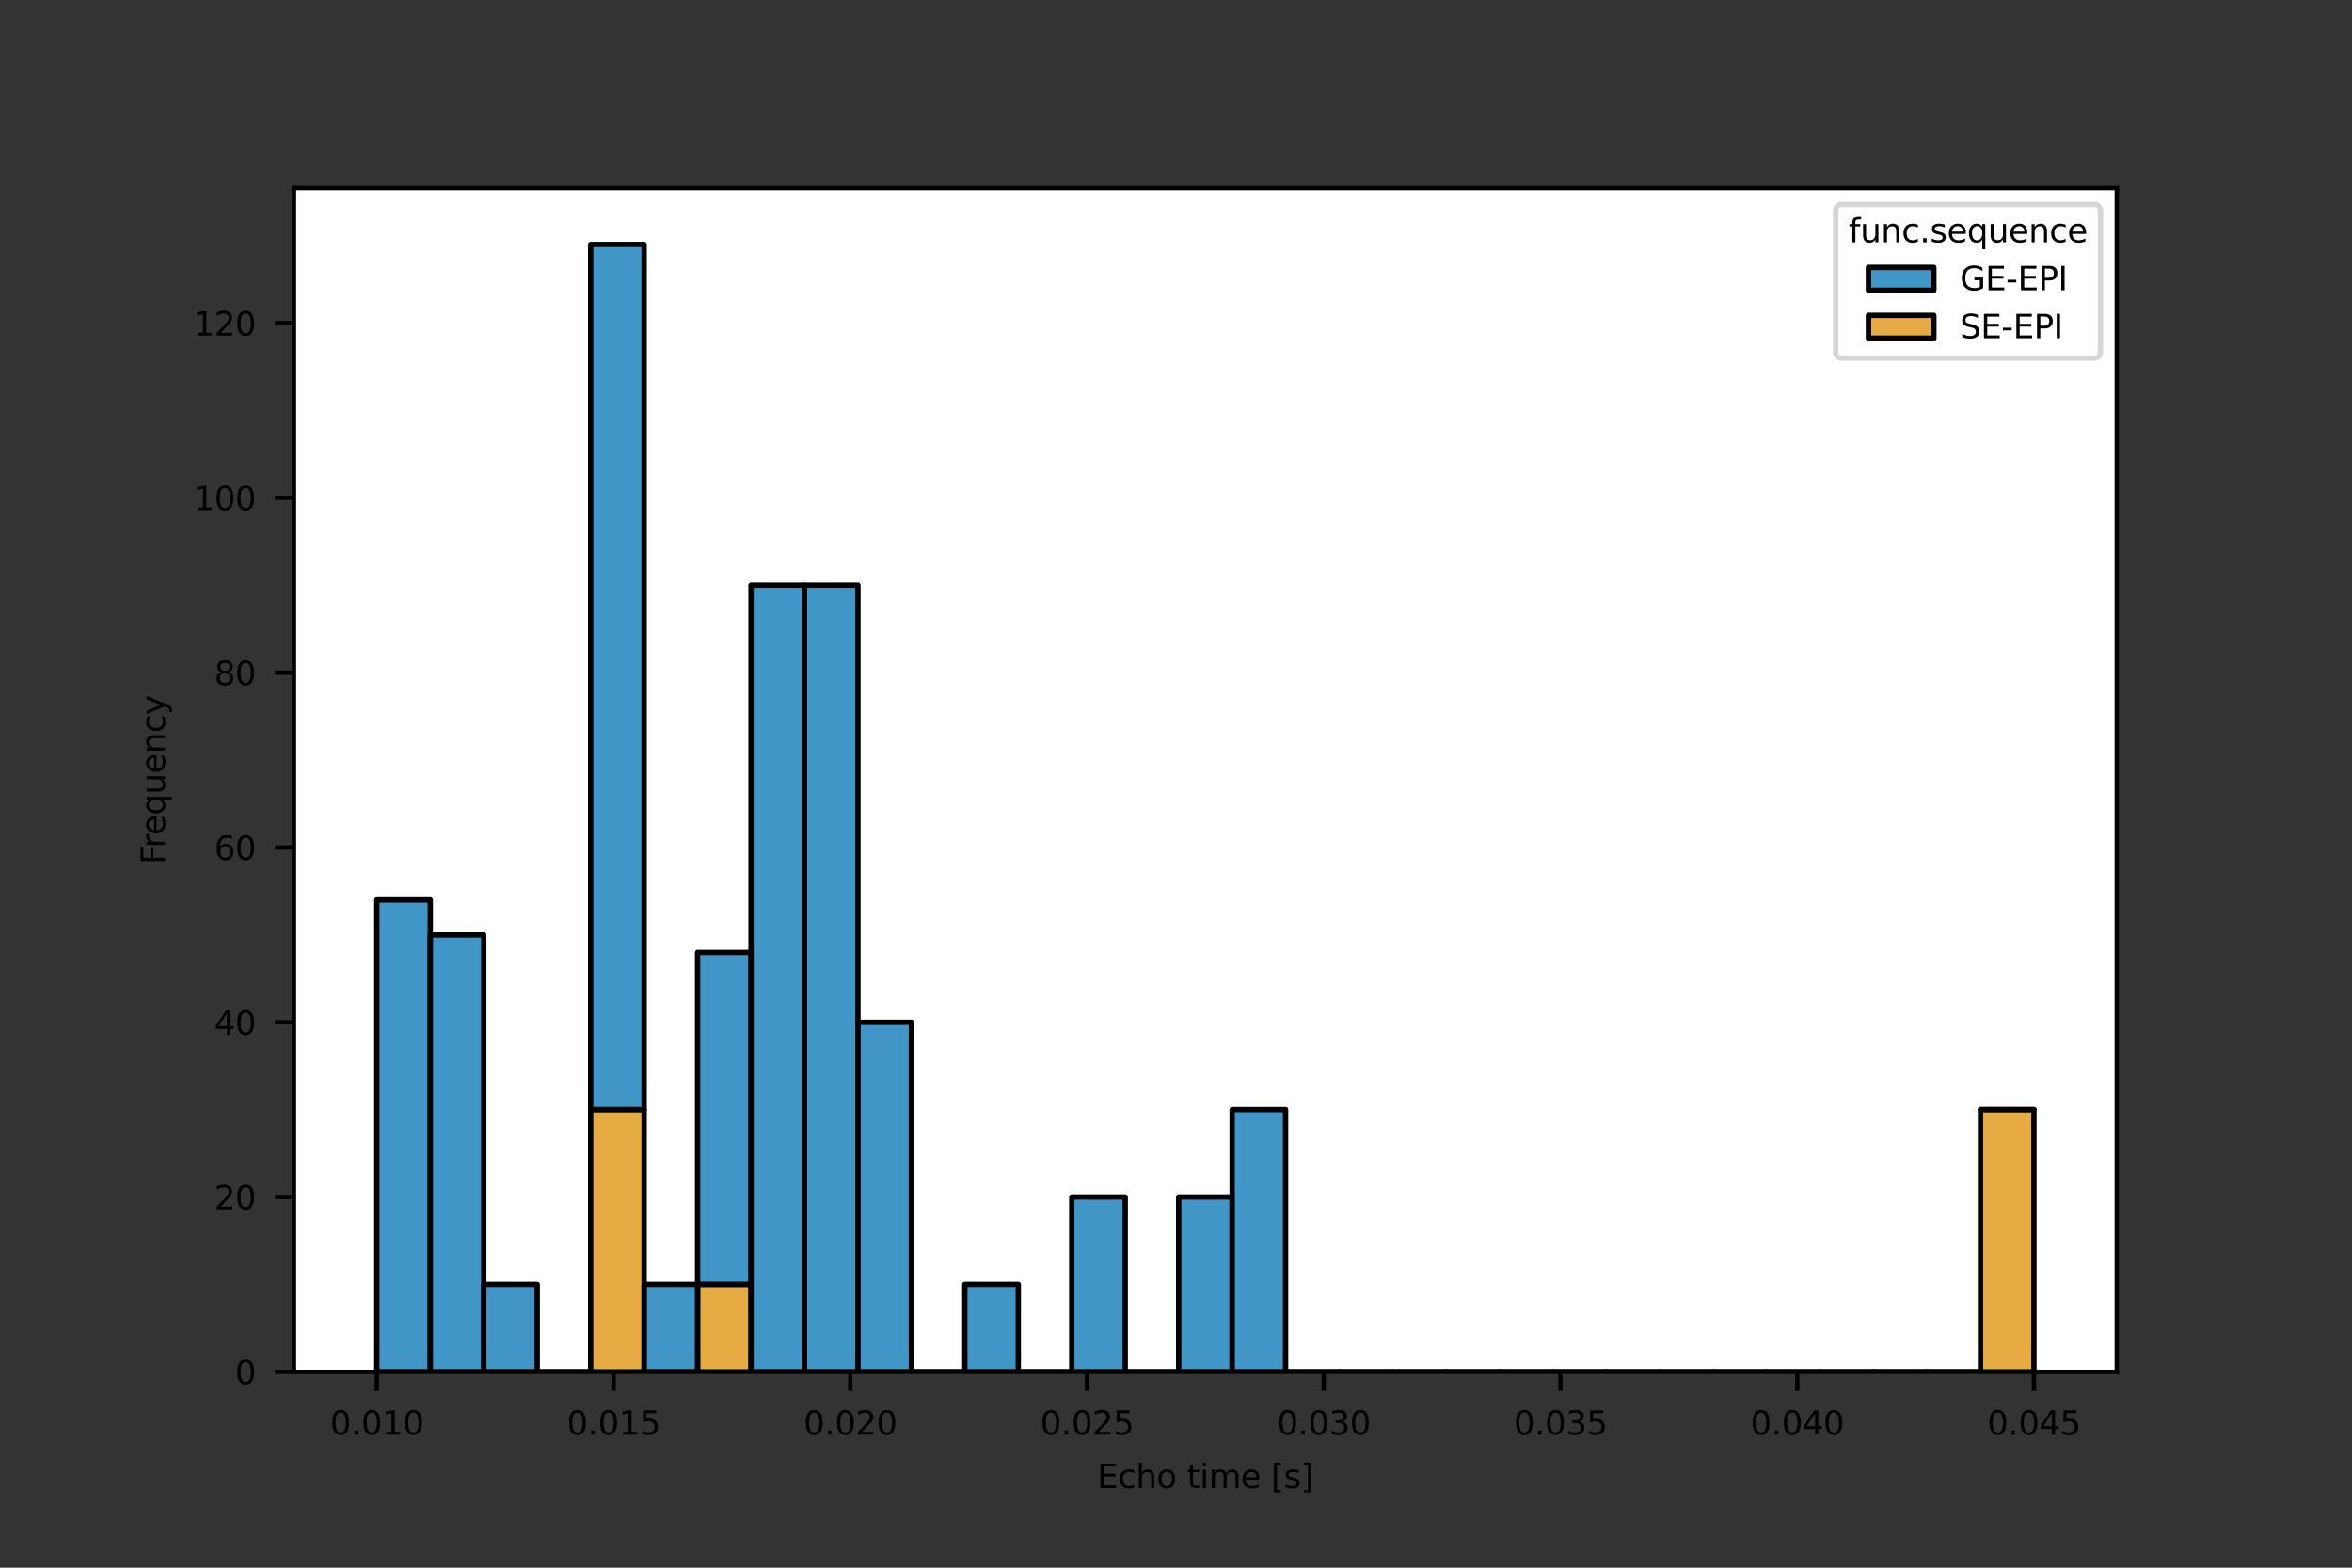 <?xml version="1.0" encoding="utf-8" standalone="no"?>
<!DOCTYPE svg PUBLIC "-//W3C//DTD SVG 1.1//EN"
  "http://www.w3.org/Graphics/SVG/1.1/DTD/svg11.dtd">
<svg height="288pt" version="1.1" viewBox="0 0 432 288" width="432pt" xmlns="http://www.w3.org/2000/svg" xmlns:xlink="http://www.w3.org/1999/xlink">
 <rect x="0" y="0" width="432" height="288" fill="#333333" stroke="none"/>
 <defs>
  <style type="text/css">*{stroke-linecap:butt;stroke-linejoin:round;}</style>
 </defs>
 <g id="figure_1">
  <g id="patch_1">
   <path d="M 0 288 
L 432 288 
L 432 0 
L 0 0 
z
" style="fill:none;"/>
  </g>
  <g id="axes_1">
   <g id="patch_2">
    <path d="M 54 252 
L 388.8 252 
L 388.8 34.56 
L 54 34.56 
z
" style="fill:#ffffff;"/>
   </g>
   <g id="patch_3">
    <path clip-path="url(#p5ee6984919)" d="M 69.218 252 
L 79.036 252 
L 79.036 252 
L 69.218 252 
z
" style="fill:#de8f05;fill-opacity:0.75;stroke:#000000;stroke-linejoin:miter;stroke-width:0.982;"/>
   </g>
   <g id="patch_4">
    <path clip-path="url(#p5ee6984919)" d="M 79.036 252 
L 88.855 252 
L 88.855 252 
L 79.036 252 
z
" style="fill:#de8f05;fill-opacity:0.75;stroke:#000000;stroke-linejoin:miter;stroke-width:0.982;"/>
   </g>
   <g id="patch_5">
    <path clip-path="url(#p5ee6984919)" d="M 88.855 252 
L 98.673 252 
L 98.673 252 
L 88.855 252 
z
" style="fill:#de8f05;fill-opacity:0.75;stroke:#000000;stroke-linejoin:miter;stroke-width:0.982;"/>
   </g>
   <g id="patch_6">
    <path clip-path="url(#p5ee6984919)" d="M 98.673 252 
L 108.491 252 
L 108.491 252 
L 98.673 252 
z
" style="fill:#de8f05;fill-opacity:0.75;stroke:#000000;stroke-linejoin:miter;stroke-width:0.982;"/>
   </g>
   <g id="patch_7">
    <path clip-path="url(#p5ee6984919)" d="M 108.491 252 
L 118.309 252 
L 118.309 203.841 
L 108.491 203.841 
z
" style="fill:#de8f05;fill-opacity:0.75;stroke:#000000;stroke-linejoin:miter;stroke-width:0.982;"/>
   </g>
   <g id="patch_8">
    <path clip-path="url(#p5ee6984919)" d="M 118.309 252 
L 128.127 252 
L 128.127 252 
L 118.309 252 
z
" style="fill:#de8f05;fill-opacity:0.75;stroke:#000000;stroke-linejoin:miter;stroke-width:0.982;"/>
   </g>
   <g id="patch_9">
    <path clip-path="url(#p5ee6984919)" d="M 128.127 252 
L 137.945 252 
L 137.945 235.947 
L 128.127 235.947 
z
" style="fill:#de8f05;fill-opacity:0.75;stroke:#000000;stroke-linejoin:miter;stroke-width:0.982;"/>
   </g>
   <g id="patch_10">
    <path clip-path="url(#p5ee6984919)" d="M 137.945 252 
L 147.764 252 
L 147.764 252 
L 137.945 252 
z
" style="fill:#de8f05;fill-opacity:0.75;stroke:#000000;stroke-linejoin:miter;stroke-width:0.982;"/>
   </g>
   <g id="patch_11">
    <path clip-path="url(#p5ee6984919)" d="M 147.764 252 
L 157.582 252 
L 157.582 252 
L 147.764 252 
z
" style="fill:#de8f05;fill-opacity:0.75;stroke:#000000;stroke-linejoin:miter;stroke-width:0.982;"/>
   </g>
   <g id="patch_12">
    <path clip-path="url(#p5ee6984919)" d="M 157.582 252 
L 167.4 252 
L 167.4 252 
L 157.582 252 
z
" style="fill:#de8f05;fill-opacity:0.75;stroke:#000000;stroke-linejoin:miter;stroke-width:0.982;"/>
   </g>
   <g id="patch_13">
    <path clip-path="url(#p5ee6984919)" d="M 167.4 252 
L 177.218 252 
L 177.218 252 
L 167.4 252 
z
" style="fill:#de8f05;fill-opacity:0.75;stroke:#000000;stroke-linejoin:miter;stroke-width:0.982;"/>
   </g>
   <g id="patch_14">
    <path clip-path="url(#p5ee6984919)" d="M 177.218 252 
L 187.036 252 
L 187.036 252 
L 177.218 252 
z
" style="fill:#de8f05;fill-opacity:0.75;stroke:#000000;stroke-linejoin:miter;stroke-width:0.982;"/>
   </g>
   <g id="patch_15">
    <path clip-path="url(#p5ee6984919)" d="M 187.036 252 
L 196.855 252 
L 196.855 252 
L 187.036 252 
z
" style="fill:#de8f05;fill-opacity:0.75;stroke:#000000;stroke-linejoin:miter;stroke-width:0.982;"/>
   </g>
   <g id="patch_16">
    <path clip-path="url(#p5ee6984919)" d="M 196.855 252 
L 206.673 252 
L 206.673 252 
L 196.855 252 
z
" style="fill:#de8f05;fill-opacity:0.75;stroke:#000000;stroke-linejoin:miter;stroke-width:0.982;"/>
   </g>
   <g id="patch_17">
    <path clip-path="url(#p5ee6984919)" d="M 206.673 252 
L 216.491 252 
L 216.491 252 
L 206.673 252 
z
" style="fill:#de8f05;fill-opacity:0.75;stroke:#000000;stroke-linejoin:miter;stroke-width:0.982;"/>
   </g>
   <g id="patch_18">
    <path clip-path="url(#p5ee6984919)" d="M 216.491 252 
L 226.309 252 
L 226.309 252 
L 216.491 252 
z
" style="fill:#de8f05;fill-opacity:0.75;stroke:#000000;stroke-linejoin:miter;stroke-width:0.982;"/>
   </g>
   <g id="patch_19">
    <path clip-path="url(#p5ee6984919)" d="M 226.309 252 
L 236.127 252 
L 236.127 252 
L 226.309 252 
z
" style="fill:#de8f05;fill-opacity:0.75;stroke:#000000;stroke-linejoin:miter;stroke-width:0.982;"/>
   </g>
   <g id="patch_20">
    <path clip-path="url(#p5ee6984919)" d="M 236.127 252 
L 245.945 252 
L 245.945 252 
L 236.127 252 
z
" style="fill:#de8f05;fill-opacity:0.75;stroke:#000000;stroke-linejoin:miter;stroke-width:0.982;"/>
   </g>
   <g id="patch_21">
    <path clip-path="url(#p5ee6984919)" d="M 245.945 252 
L 255.764 252 
L 255.764 252 
L 245.945 252 
z
" style="fill:#de8f05;fill-opacity:0.75;stroke:#000000;stroke-linejoin:miter;stroke-width:0.982;"/>
   </g>
   <g id="patch_22">
    <path clip-path="url(#p5ee6984919)" d="M 255.764 252 
L 265.582 252 
L 265.582 252 
L 255.764 252 
z
" style="fill:#de8f05;fill-opacity:0.75;stroke:#000000;stroke-linejoin:miter;stroke-width:0.982;"/>
   </g>
   <g id="patch_23">
    <path clip-path="url(#p5ee6984919)" d="M 265.582 252 
L 275.4 252 
L 275.4 252 
L 265.582 252 
z
" style="fill:#de8f05;fill-opacity:0.75;stroke:#000000;stroke-linejoin:miter;stroke-width:0.982;"/>
   </g>
   <g id="patch_24">
    <path clip-path="url(#p5ee6984919)" d="M 275.4 252 
L 285.218 252 
L 285.218 252 
L 275.4 252 
z
" style="fill:#de8f05;fill-opacity:0.75;stroke:#000000;stroke-linejoin:miter;stroke-width:0.982;"/>
   </g>
   <g id="patch_25">
    <path clip-path="url(#p5ee6984919)" d="M 285.218 252 
L 295.036 252 
L 295.036 252 
L 285.218 252 
z
" style="fill:#de8f05;fill-opacity:0.75;stroke:#000000;stroke-linejoin:miter;stroke-width:0.982;"/>
   </g>
   <g id="patch_26">
    <path clip-path="url(#p5ee6984919)" d="M 295.036 252 
L 304.855 252 
L 304.855 252 
L 295.036 252 
z
" style="fill:#de8f05;fill-opacity:0.75;stroke:#000000;stroke-linejoin:miter;stroke-width:0.982;"/>
   </g>
   <g id="patch_27">
    <path clip-path="url(#p5ee6984919)" d="M 304.855 252 
L 314.673 252 
L 314.673 252 
L 304.855 252 
z
" style="fill:#de8f05;fill-opacity:0.75;stroke:#000000;stroke-linejoin:miter;stroke-width:0.982;"/>
   </g>
   <g id="patch_28">
    <path clip-path="url(#p5ee6984919)" d="M 314.673 252 
L 324.491 252 
L 324.491 252 
L 314.673 252 
z
" style="fill:#de8f05;fill-opacity:0.75;stroke:#000000;stroke-linejoin:miter;stroke-width:0.982;"/>
   </g>
   <g id="patch_29">
    <path clip-path="url(#p5ee6984919)" d="M 324.491 252 
L 334.309 252 
L 334.309 252 
L 324.491 252 
z
" style="fill:#de8f05;fill-opacity:0.75;stroke:#000000;stroke-linejoin:miter;stroke-width:0.982;"/>
   </g>
   <g id="patch_30">
    <path clip-path="url(#p5ee6984919)" d="M 334.309 252 
L 344.127 252 
L 344.127 252 
L 334.309 252 
z
" style="fill:#de8f05;fill-opacity:0.75;stroke:#000000;stroke-linejoin:miter;stroke-width:0.982;"/>
   </g>
   <g id="patch_31">
    <path clip-path="url(#p5ee6984919)" d="M 344.127 252 
L 353.945 252 
L 353.945 252 
L 344.127 252 
z
" style="fill:#de8f05;fill-opacity:0.75;stroke:#000000;stroke-linejoin:miter;stroke-width:0.982;"/>
   </g>
   <g id="patch_32">
    <path clip-path="url(#p5ee6984919)" d="M 353.945 252 
L 363.764 252 
L 363.764 252 
L 353.945 252 
z
" style="fill:#de8f05;fill-opacity:0.75;stroke:#000000;stroke-linejoin:miter;stroke-width:0.982;"/>
   </g>
   <g id="patch_33">
    <path clip-path="url(#p5ee6984919)" d="M 363.764 252 
L 373.582 252 
L 373.582 203.841 
L 363.764 203.841 
z
" style="fill:#de8f05;fill-opacity:0.75;stroke:#000000;stroke-linejoin:miter;stroke-width:0.982;"/>
   </g>
   <g id="patch_34">
    <path clip-path="url(#p5ee6984919)" d="M 69.218 252 
L 79.036 252 
L 79.036 165.313 
L 69.218 165.313 
z
" style="fill:#0173b2;fill-opacity:0.75;stroke:#000000;stroke-linejoin:miter;stroke-width:0.982;"/>
   </g>
   <g id="patch_35">
    <path clip-path="url(#p5ee6984919)" d="M 79.036 252 
L 88.855 252 
L 88.855 171.734 
L 79.036 171.734 
z
" style="fill:#0173b2;fill-opacity:0.75;stroke:#000000;stroke-linejoin:miter;stroke-width:0.982;"/>
   </g>
   <g id="patch_36">
    <path clip-path="url(#p5ee6984919)" d="M 88.855 252 
L 98.673 252 
L 98.673 235.947 
L 88.855 235.947 
z
" style="fill:#0173b2;fill-opacity:0.75;stroke:#000000;stroke-linejoin:miter;stroke-width:0.982;"/>
   </g>
   <g id="patch_37">
    <path clip-path="url(#p5ee6984919)" d="M 98.673 252 
L 108.491 252 
L 108.491 252 
L 98.673 252 
z
" style="fill:#0173b2;fill-opacity:0.75;stroke:#000000;stroke-linejoin:miter;stroke-width:0.982;"/>
   </g>
   <g id="patch_38">
    <path clip-path="url(#p5ee6984919)" d="M 108.491 203.841 
L 118.309 203.841 
L 118.309 44.914 
L 108.491 44.914 
z
" style="fill:#0173b2;fill-opacity:0.75;stroke:#000000;stroke-linejoin:miter;stroke-width:0.982;"/>
   </g>
   <g id="patch_39">
    <path clip-path="url(#p5ee6984919)" d="M 118.309 252 
L 128.127 252 
L 128.127 235.947 
L 118.309 235.947 
z
" style="fill:#0173b2;fill-opacity:0.75;stroke:#000000;stroke-linejoin:miter;stroke-width:0.982;"/>
   </g>
   <g id="patch_40">
    <path clip-path="url(#p5ee6984919)" d="M 128.127 235.947 
L 137.945 235.947 
L 137.945 174.945 
L 128.127 174.945 
z
" style="fill:#0173b2;fill-opacity:0.75;stroke:#000000;stroke-linejoin:miter;stroke-width:0.982;"/>
   </g>
   <g id="patch_41">
    <path clip-path="url(#p5ee6984919)" d="M 137.945 252 
L 147.764 252 
L 147.764 107.522 
L 137.945 107.522 
z
" style="fill:#0173b2;fill-opacity:0.75;stroke:#000000;stroke-linejoin:miter;stroke-width:0.982;"/>
   </g>
   <g id="patch_42">
    <path clip-path="url(#p5ee6984919)" d="M 147.764 252 
L 157.582 252 
L 157.582 107.522 
L 147.764 107.522 
z
" style="fill:#0173b2;fill-opacity:0.75;stroke:#000000;stroke-linejoin:miter;stroke-width:0.982;"/>
   </g>
   <g id="patch_43">
    <path clip-path="url(#p5ee6984919)" d="M 157.582 252 
L 167.4 252 
L 167.4 187.787 
L 157.582 187.787 
z
" style="fill:#0173b2;fill-opacity:0.75;stroke:#000000;stroke-linejoin:miter;stroke-width:0.982;"/>
   </g>
   <g id="patch_44">
    <path clip-path="url(#p5ee6984919)" d="M 167.4 252 
L 177.218 252 
L 177.218 252 
L 167.4 252 
z
" style="fill:#0173b2;fill-opacity:0.75;stroke:#000000;stroke-linejoin:miter;stroke-width:0.982;"/>
   </g>
   <g id="patch_45">
    <path clip-path="url(#p5ee6984919)" d="M 177.218 252 
L 187.036 252 
L 187.036 235.947 
L 177.218 235.947 
z
" style="fill:#0173b2;fill-opacity:0.75;stroke:#000000;stroke-linejoin:miter;stroke-width:0.982;"/>
   </g>
   <g id="patch_46">
    <path clip-path="url(#p5ee6984919)" d="M 187.036 252 
L 196.855 252 
L 196.855 252 
L 187.036 252 
z
" style="fill:#0173b2;fill-opacity:0.75;stroke:#000000;stroke-linejoin:miter;stroke-width:0.982;"/>
   </g>
   <g id="patch_47">
    <path clip-path="url(#p5ee6984919)" d="M 196.855 252 
L 206.673 252 
L 206.673 219.894 
L 196.855 219.894 
z
" style="fill:#0173b2;fill-opacity:0.75;stroke:#000000;stroke-linejoin:miter;stroke-width:0.982;"/>
   </g>
   <g id="patch_48">
    <path clip-path="url(#p5ee6984919)" d="M 206.673 252 
L 216.491 252 
L 216.491 252 
L 206.673 252 
z
" style="fill:#0173b2;fill-opacity:0.75;stroke:#000000;stroke-linejoin:miter;stroke-width:0.982;"/>
   </g>
   <g id="patch_49">
    <path clip-path="url(#p5ee6984919)" d="M 216.491 252 
L 226.309 252 
L 226.309 219.894 
L 216.491 219.894 
z
" style="fill:#0173b2;fill-opacity:0.75;stroke:#000000;stroke-linejoin:miter;stroke-width:0.982;"/>
   </g>
   <g id="patch_50">
    <path clip-path="url(#p5ee6984919)" d="M 226.309 252 
L 236.127 252 
L 236.127 203.841 
L 226.309 203.841 
z
" style="fill:#0173b2;fill-opacity:0.75;stroke:#000000;stroke-linejoin:miter;stroke-width:0.982;"/>
   </g>
   <g id="patch_51">
    <path clip-path="url(#p5ee6984919)" d="M 236.127 252 
L 245.945 252 
L 245.945 252 
L 236.127 252 
z
" style="fill:#0173b2;fill-opacity:0.75;stroke:#000000;stroke-linejoin:miter;stroke-width:0.982;"/>
   </g>
   <g id="patch_52">
    <path clip-path="url(#p5ee6984919)" d="M 245.945 252 
L 255.764 252 
L 255.764 252 
L 245.945 252 
z
" style="fill:#0173b2;fill-opacity:0.75;stroke:#000000;stroke-linejoin:miter;stroke-width:0.982;"/>
   </g>
   <g id="patch_53">
    <path clip-path="url(#p5ee6984919)" d="M 255.764 252 
L 265.582 252 
L 265.582 252 
L 255.764 252 
z
" style="fill:#0173b2;fill-opacity:0.75;stroke:#000000;stroke-linejoin:miter;stroke-width:0.982;"/>
   </g>
   <g id="patch_54">
    <path clip-path="url(#p5ee6984919)" d="M 265.582 252 
L 275.4 252 
L 275.4 252 
L 265.582 252 
z
" style="fill:#0173b2;fill-opacity:0.75;stroke:#000000;stroke-linejoin:miter;stroke-width:0.982;"/>
   </g>
   <g id="patch_55">
    <path clip-path="url(#p5ee6984919)" d="M 275.4 252 
L 285.218 252 
L 285.218 252 
L 275.4 252 
z
" style="fill:#0173b2;fill-opacity:0.75;stroke:#000000;stroke-linejoin:miter;stroke-width:0.982;"/>
   </g>
   <g id="patch_56">
    <path clip-path="url(#p5ee6984919)" d="M 285.218 252 
L 295.036 252 
L 295.036 252 
L 285.218 252 
z
" style="fill:#0173b2;fill-opacity:0.75;stroke:#000000;stroke-linejoin:miter;stroke-width:0.982;"/>
   </g>
   <g id="patch_57">
    <path clip-path="url(#p5ee6984919)" d="M 295.036 252 
L 304.855 252 
L 304.855 252 
L 295.036 252 
z
" style="fill:#0173b2;fill-opacity:0.75;stroke:#000000;stroke-linejoin:miter;stroke-width:0.982;"/>
   </g>
   <g id="patch_58">
    <path clip-path="url(#p5ee6984919)" d="M 304.855 252 
L 314.673 252 
L 314.673 252 
L 304.855 252 
z
" style="fill:#0173b2;fill-opacity:0.75;stroke:#000000;stroke-linejoin:miter;stroke-width:0.982;"/>
   </g>
   <g id="patch_59">
    <path clip-path="url(#p5ee6984919)" d="M 314.673 252 
L 324.491 252 
L 324.491 252 
L 314.673 252 
z
" style="fill:#0173b2;fill-opacity:0.75;stroke:#000000;stroke-linejoin:miter;stroke-width:0.982;"/>
   </g>
   <g id="patch_60">
    <path clip-path="url(#p5ee6984919)" d="M 324.491 252 
L 334.309 252 
L 334.309 252 
L 324.491 252 
z
" style="fill:#0173b2;fill-opacity:0.75;stroke:#000000;stroke-linejoin:miter;stroke-width:0.982;"/>
   </g>
   <g id="patch_61">
    <path clip-path="url(#p5ee6984919)" d="M 334.309 252 
L 344.127 252 
L 344.127 252 
L 334.309 252 
z
" style="fill:#0173b2;fill-opacity:0.75;stroke:#000000;stroke-linejoin:miter;stroke-width:0.982;"/>
   </g>
   <g id="patch_62">
    <path clip-path="url(#p5ee6984919)" d="M 344.127 252 
L 353.945 252 
L 353.945 252 
L 344.127 252 
z
" style="fill:#0173b2;fill-opacity:0.75;stroke:#000000;stroke-linejoin:miter;stroke-width:0.982;"/>
   </g>
   <g id="patch_63">
    <path clip-path="url(#p5ee6984919)" d="M 353.945 252 
L 363.764 252 
L 363.764 252 
L 353.945 252 
z
" style="fill:#0173b2;fill-opacity:0.75;stroke:#000000;stroke-linejoin:miter;stroke-width:0.982;"/>
   </g>
   <g id="patch_64">
    <path clip-path="url(#p5ee6984919)" d="M 363.764 203.841 
L 373.582 203.841 
L 373.582 203.841 
L 363.764 203.841 
z
" style="fill:#0173b2;fill-opacity:0.75;stroke:#000000;stroke-linejoin:miter;stroke-width:0.982;"/>
   </g>
   <g id="matplotlib.axis_1">
    <g id="xtick_1">
     <g id="line2d_1">
      <defs>
       <path d="M 0 0 
L 0 3.5 
" id="mbd52d0f211" style="stroke:#000000;stroke-width:0.8;"/>
      </defs>
      <g>
       <use style="stroke:#000000;stroke-width:0.8;" x="69.218" xlink:href="#mbd52d0f211" y="252"/>
      </g>
     </g>
     <g id="text_1">
      <!-- 0.010 -->
      <g transform="translate(60.63 263.559)scale(0.06 -0.06)">
       <defs>
        <path d="M 2034 4250 
Q 1547 4250 1301 3770 
Q 1056 3291 1056 2328 
Q 1056 1369 1301 889 
Q 1547 409 2034 409 
Q 2525 409 2770 889 
Q 3016 1369 3016 2328 
Q 3016 3291 2770 3770 
Q 2525 4250 2034 4250 
z
M 2034 4750 
Q 2819 4750 3233 4129 
Q 3647 3509 3647 2328 
Q 3647 1150 3233 529 
Q 2819 -91 2034 -91 
Q 1250 -91 836 529 
Q 422 1150 422 2328 
Q 422 3509 836 4129 
Q 1250 4750 2034 4750 
z
" id="DejaVuSans-30" transform="scale(0.016)"/>
        <path d="M 684 794 
L 1344 794 
L 1344 0 
L 684 0 
L 684 794 
z
" id="DejaVuSans-2e" transform="scale(0.016)"/>
        <path d="M 794 531 
L 1825 531 
L 1825 4091 
L 703 3866 
L 703 4441 
L 1819 4666 
L 2450 4666 
L 2450 531 
L 3481 531 
L 3481 0 
L 794 0 
L 794 531 
z
" id="DejaVuSans-31" transform="scale(0.016)"/>
       </defs>
       <use xlink:href="#DejaVuSans-30"/>
       <use x="63.623" xlink:href="#DejaVuSans-2e"/>
       <use x="95.41" xlink:href="#DejaVuSans-30"/>
       <use x="159.033" xlink:href="#DejaVuSans-31"/>
       <use x="222.656" xlink:href="#DejaVuSans-30"/>
      </g>
     </g>
    </g>
    <g id="xtick_2">
     <g id="line2d_2">
      <g>
       <use style="stroke:#000000;stroke-width:0.8;" x="112.699" xlink:href="#mbd52d0f211" y="252"/>
      </g>
     </g>
     <g id="text_2">
      <!-- 0.015 -->
      <g transform="translate(104.11 263.559)scale(0.06 -0.06)">
       <defs>
        <path d="M 691 4666 
L 3169 4666 
L 3169 4134 
L 1269 4134 
L 1269 2991 
Q 1406 3038 1543 3061 
Q 1681 3084 1819 3084 
Q 2600 3084 3056 2656 
Q 3513 2228 3513 1497 
Q 3513 744 3044 326 
Q 2575 -91 1722 -91 
Q 1428 -91 1123 -41 
Q 819 9 494 109 
L 494 744 
Q 775 591 1075 516 
Q 1375 441 1709 441 
Q 2250 441 2565 725 
Q 2881 1009 2881 1497 
Q 2881 1984 2565 2268 
Q 2250 2553 1709 2553 
Q 1456 2553 1204 2497 
Q 953 2441 691 2322 
L 691 4666 
z
" id="DejaVuSans-35" transform="scale(0.016)"/>
       </defs>
       <use xlink:href="#DejaVuSans-30"/>
       <use x="63.623" xlink:href="#DejaVuSans-2e"/>
       <use x="95.41" xlink:href="#DejaVuSans-30"/>
       <use x="159.033" xlink:href="#DejaVuSans-31"/>
       <use x="222.656" xlink:href="#DejaVuSans-35"/>
      </g>
     </g>
    </g>
    <g id="xtick_3">
     <g id="line2d_3">
      <g>
       <use style="stroke:#000000;stroke-width:0.8;" x="156.179" xlink:href="#mbd52d0f211" y="252"/>
      </g>
     </g>
     <g id="text_3">
      <!-- 0.020 -->
      <g transform="translate(147.591 263.559)scale(0.06 -0.06)">
       <defs>
        <path d="M 1228 531 
L 3431 531 
L 3431 0 
L 469 0 
L 469 531 
Q 828 903 1448 1529 
Q 2069 2156 2228 2338 
Q 2531 2678 2651 2914 
Q 2772 3150 2772 3378 
Q 2772 3750 2511 3984 
Q 2250 4219 1831 4219 
Q 1534 4219 1204 4116 
Q 875 4013 500 3803 
L 500 4441 
Q 881 4594 1212 4672 
Q 1544 4750 1819 4750 
Q 2544 4750 2975 4387 
Q 3406 4025 3406 3419 
Q 3406 3131 3298 2873 
Q 3191 2616 2906 2266 
Q 2828 2175 2409 1742 
Q 1991 1309 1228 531 
z
" id="DejaVuSans-32" transform="scale(0.016)"/>
       </defs>
       <use xlink:href="#DejaVuSans-30"/>
       <use x="63.623" xlink:href="#DejaVuSans-2e"/>
       <use x="95.41" xlink:href="#DejaVuSans-30"/>
       <use x="159.033" xlink:href="#DejaVuSans-32"/>
       <use x="222.656" xlink:href="#DejaVuSans-30"/>
      </g>
     </g>
    </g>
    <g id="xtick_4">
     <g id="line2d_4">
      <g>
       <use style="stroke:#000000;stroke-width:0.8;" x="199.66" xlink:href="#mbd52d0f211" y="252"/>
      </g>
     </g>
     <g id="text_4">
      <!-- 0.025 -->
      <g transform="translate(191.071 263.559)scale(0.06 -0.06)">
       <use xlink:href="#DejaVuSans-30"/>
       <use x="63.623" xlink:href="#DejaVuSans-2e"/>
       <use x="95.41" xlink:href="#DejaVuSans-30"/>
       <use x="159.033" xlink:href="#DejaVuSans-32"/>
       <use x="222.656" xlink:href="#DejaVuSans-35"/>
      </g>
     </g>
    </g>
    <g id="xtick_5">
     <g id="line2d_5">
      <g>
       <use style="stroke:#000000;stroke-width:0.8;" x="243.14" xlink:href="#mbd52d0f211" y="252"/>
      </g>
     </g>
     <g id="text_5">
      <!-- 0.030 -->
      <g transform="translate(234.552 263.559)scale(0.06 -0.06)">
       <defs>
        <path d="M 2597 2516 
Q 3050 2419 3304 2112 
Q 3559 1806 3559 1356 
Q 3559 666 3084 287 
Q 2609 -91 1734 -91 
Q 1441 -91 1130 -33 
Q 819 25 488 141 
L 488 750 
Q 750 597 1062 519 
Q 1375 441 1716 441 
Q 2309 441 2620 675 
Q 2931 909 2931 1356 
Q 2931 1769 2642 2001 
Q 2353 2234 1838 2234 
L 1294 2234 
L 1294 2753 
L 1863 2753 
Q 2328 2753 2575 2939 
Q 2822 3125 2822 3475 
Q 2822 3834 2567 4026 
Q 2313 4219 1838 4219 
Q 1578 4219 1281 4162 
Q 984 4106 628 3988 
L 628 4550 
Q 988 4650 1302 4700 
Q 1616 4750 1894 4750 
Q 2613 4750 3031 4423 
Q 3450 4097 3450 3541 
Q 3450 3153 3228 2886 
Q 3006 2619 2597 2516 
z
" id="DejaVuSans-33" transform="scale(0.016)"/>
       </defs>
       <use xlink:href="#DejaVuSans-30"/>
       <use x="63.623" xlink:href="#DejaVuSans-2e"/>
       <use x="95.41" xlink:href="#DejaVuSans-30"/>
       <use x="159.033" xlink:href="#DejaVuSans-33"/>
       <use x="222.656" xlink:href="#DejaVuSans-30"/>
      </g>
     </g>
    </g>
    <g id="xtick_6">
     <g id="line2d_6">
      <g>
       <use style="stroke:#000000;stroke-width:0.8;" x="286.621" xlink:href="#mbd52d0f211" y="252"/>
      </g>
     </g>
     <g id="text_6">
      <!-- 0.035 -->
      <g transform="translate(278.032 263.559)scale(0.06 -0.06)">
       <use xlink:href="#DejaVuSans-30"/>
       <use x="63.623" xlink:href="#DejaVuSans-2e"/>
       <use x="95.41" xlink:href="#DejaVuSans-30"/>
       <use x="159.033" xlink:href="#DejaVuSans-33"/>
       <use x="222.656" xlink:href="#DejaVuSans-35"/>
      </g>
     </g>
    </g>
    <g id="xtick_7">
     <g id="line2d_7">
      <g>
       <use style="stroke:#000000;stroke-width:0.8;" x="330.101" xlink:href="#mbd52d0f211" y="252"/>
      </g>
     </g>
     <g id="text_7">
      <!-- 0.040 -->
      <g transform="translate(321.513 263.559)scale(0.06 -0.06)">
       <defs>
        <path d="M 2419 4116 
L 825 1625 
L 2419 1625 
L 2419 4116 
z
M 2253 4666 
L 3047 4666 
L 3047 1625 
L 3713 1625 
L 3713 1100 
L 3047 1100 
L 3047 0 
L 2419 0 
L 2419 1100 
L 313 1100 
L 313 1709 
L 2253 4666 
z
" id="DejaVuSans-34" transform="scale(0.016)"/>
       </defs>
       <use xlink:href="#DejaVuSans-30"/>
       <use x="63.623" xlink:href="#DejaVuSans-2e"/>
       <use x="95.41" xlink:href="#DejaVuSans-30"/>
       <use x="159.033" xlink:href="#DejaVuSans-34"/>
       <use x="222.656" xlink:href="#DejaVuSans-30"/>
      </g>
     </g>
    </g>
    <g id="xtick_8">
     <g id="line2d_8">
      <g>
       <use style="stroke:#000000;stroke-width:0.8;" x="373.582" xlink:href="#mbd52d0f211" y="252"/>
      </g>
     </g>
     <g id="text_8">
      <!-- 0.045 -->
      <g transform="translate(364.993 263.559)scale(0.06 -0.06)">
       <use xlink:href="#DejaVuSans-30"/>
       <use x="63.623" xlink:href="#DejaVuSans-2e"/>
       <use x="95.41" xlink:href="#DejaVuSans-30"/>
       <use x="159.033" xlink:href="#DejaVuSans-34"/>
       <use x="222.656" xlink:href="#DejaVuSans-35"/>
      </g>
     </g>
    </g>
    <g id="text_9">
     <!-- Echo time [s] -->
     <g transform="translate(201.53 273.366)scale(0.06 -0.06)">
      <defs>
       <path d="M 628 4666 
L 3578 4666 
L 3578 4134 
L 1259 4134 
L 1259 2753 
L 3481 2753 
L 3481 2222 
L 1259 2222 
L 1259 531 
L 3634 531 
L 3634 0 
L 628 0 
L 628 4666 
z
" id="DejaVuSans-45" transform="scale(0.016)"/>
       <path d="M 3122 3366 
L 3122 2828 
Q 2878 2963 2633 3030 
Q 2388 3097 2138 3097 
Q 1578 3097 1268 2742 
Q 959 2388 959 1747 
Q 959 1106 1268 751 
Q 1578 397 2138 397 
Q 2388 397 2633 464 
Q 2878 531 3122 666 
L 3122 134 
Q 2881 22 2623 -34 
Q 2366 -91 2075 -91 
Q 1284 -91 818 406 
Q 353 903 353 1747 
Q 353 2603 823 3093 
Q 1294 3584 2113 3584 
Q 2378 3584 2631 3529 
Q 2884 3475 3122 3366 
z
" id="DejaVuSans-63" transform="scale(0.016)"/>
       <path d="M 3513 2113 
L 3513 0 
L 2938 0 
L 2938 2094 
Q 2938 2591 2744 2837 
Q 2550 3084 2163 3084 
Q 1697 3084 1428 2787 
Q 1159 2491 1159 1978 
L 1159 0 
L 581 0 
L 581 4863 
L 1159 4863 
L 1159 2956 
Q 1366 3272 1645 3428 
Q 1925 3584 2291 3584 
Q 2894 3584 3203 3211 
Q 3513 2838 3513 2113 
z
" id="DejaVuSans-68" transform="scale(0.016)"/>
       <path d="M 1959 3097 
Q 1497 3097 1228 2736 
Q 959 2375 959 1747 
Q 959 1119 1226 758 
Q 1494 397 1959 397 
Q 2419 397 2687 759 
Q 2956 1122 2956 1747 
Q 2956 2369 2687 2733 
Q 2419 3097 1959 3097 
z
M 1959 3584 
Q 2709 3584 3137 3096 
Q 3566 2609 3566 1747 
Q 3566 888 3137 398 
Q 2709 -91 1959 -91 
Q 1206 -91 779 398 
Q 353 888 353 1747 
Q 353 2609 779 3096 
Q 1206 3584 1959 3584 
z
" id="DejaVuSans-6f" transform="scale(0.016)"/>
       <path id="DejaVuSans-20" transform="scale(0.016)"/>
       <path d="M 1172 4494 
L 1172 3500 
L 2356 3500 
L 2356 3053 
L 1172 3053 
L 1172 1153 
Q 1172 725 1289 603 
Q 1406 481 1766 481 
L 2356 481 
L 2356 0 
L 1766 0 
Q 1100 0 847 248 
Q 594 497 594 1153 
L 594 3053 
L 172 3053 
L 172 3500 
L 594 3500 
L 594 4494 
L 1172 4494 
z
" id="DejaVuSans-74" transform="scale(0.016)"/>
       <path d="M 603 3500 
L 1178 3500 
L 1178 0 
L 603 0 
L 603 3500 
z
M 603 4863 
L 1178 4863 
L 1178 4134 
L 603 4134 
L 603 4863 
z
" id="DejaVuSans-69" transform="scale(0.016)"/>
       <path d="M 3328 2828 
Q 3544 3216 3844 3400 
Q 4144 3584 4550 3584 
Q 5097 3584 5394 3201 
Q 5691 2819 5691 2113 
L 5691 0 
L 5113 0 
L 5113 2094 
Q 5113 2597 4934 2840 
Q 4756 3084 4391 3084 
Q 3944 3084 3684 2787 
Q 3425 2491 3425 1978 
L 3425 0 
L 2847 0 
L 2847 2094 
Q 2847 2600 2669 2842 
Q 2491 3084 2119 3084 
Q 1678 3084 1418 2786 
Q 1159 2488 1159 1978 
L 1159 0 
L 581 0 
L 581 3500 
L 1159 3500 
L 1159 2956 
Q 1356 3278 1631 3431 
Q 1906 3584 2284 3584 
Q 2666 3584 2933 3390 
Q 3200 3197 3328 2828 
z
" id="DejaVuSans-6d" transform="scale(0.016)"/>
       <path d="M 3597 1894 
L 3597 1613 
L 953 1613 
Q 991 1019 1311 708 
Q 1631 397 2203 397 
Q 2534 397 2845 478 
Q 3156 559 3463 722 
L 3463 178 
Q 3153 47 2828 -22 
Q 2503 -91 2169 -91 
Q 1331 -91 842 396 
Q 353 884 353 1716 
Q 353 2575 817 3079 
Q 1281 3584 2069 3584 
Q 2775 3584 3186 3129 
Q 3597 2675 3597 1894 
z
M 3022 2063 
Q 3016 2534 2758 2815 
Q 2500 3097 2075 3097 
Q 1594 3097 1305 2825 
Q 1016 2553 972 2059 
L 3022 2063 
z
" id="DejaVuSans-65" transform="scale(0.016)"/>
       <path d="M 550 4863 
L 1875 4863 
L 1875 4416 
L 1125 4416 
L 1125 -397 
L 1875 -397 
L 1875 -844 
L 550 -844 
L 550 4863 
z
" id="DejaVuSans-5b" transform="scale(0.016)"/>
       <path d="M 2834 3397 
L 2834 2853 
Q 2591 2978 2328 3040 
Q 2066 3103 1784 3103 
Q 1356 3103 1142 2972 
Q 928 2841 928 2578 
Q 928 2378 1081 2264 
Q 1234 2150 1697 2047 
L 1894 2003 
Q 2506 1872 2764 1633 
Q 3022 1394 3022 966 
Q 3022 478 2636 193 
Q 2250 -91 1575 -91 
Q 1294 -91 989 -36 
Q 684 19 347 128 
L 347 722 
Q 666 556 975 473 
Q 1284 391 1588 391 
Q 1994 391 2212 530 
Q 2431 669 2431 922 
Q 2431 1156 2273 1281 
Q 2116 1406 1581 1522 
L 1381 1569 
Q 847 1681 609 1914 
Q 372 2147 372 2553 
Q 372 3047 722 3315 
Q 1072 3584 1716 3584 
Q 2034 3584 2315 3537 
Q 2597 3491 2834 3397 
z
" id="DejaVuSans-73" transform="scale(0.016)"/>
       <path d="M 1947 4863 
L 1947 -844 
L 622 -844 
L 622 -397 
L 1369 -397 
L 1369 4416 
L 622 4416 
L 622 4863 
L 1947 4863 
z
" id="DejaVuSans-5d" transform="scale(0.016)"/>
      </defs>
      <use xlink:href="#DejaVuSans-45"/>
      <use x="63.184" xlink:href="#DejaVuSans-63"/>
      <use x="118.164" xlink:href="#DejaVuSans-68"/>
      <use x="181.543" xlink:href="#DejaVuSans-6f"/>
      <use x="242.725" xlink:href="#DejaVuSans-20"/>
      <use x="274.512" xlink:href="#DejaVuSans-74"/>
      <use x="313.721" xlink:href="#DejaVuSans-69"/>
      <use x="341.504" xlink:href="#DejaVuSans-6d"/>
      <use x="438.916" xlink:href="#DejaVuSans-65"/>
      <use x="500.439" xlink:href="#DejaVuSans-20"/>
      <use x="532.227" xlink:href="#DejaVuSans-5b"/>
      <use x="571.24" xlink:href="#DejaVuSans-73"/>
      <use x="623.34" xlink:href="#DejaVuSans-5d"/>
     </g>
    </g>
   </g>
   <g id="matplotlib.axis_2">
    <g id="ytick_1">
     <g id="line2d_9">
      <defs>
       <path d="M 0 0 
L -3.5 0 
" id="mcf535532df" style="stroke:#000000;stroke-width:0.8;"/>
      </defs>
      <g>
       <use style="stroke:#000000;stroke-width:0.8;" x="54" xlink:href="#mcf535532df" y="252"/>
      </g>
     </g>
     <g id="text_10">
      <!-- 0 -->
      <g transform="translate(43.182 254.28)scale(0.06 -0.06)">
       <use xlink:href="#DejaVuSans-30"/>
      </g>
     </g>
    </g>
    <g id="ytick_2">
     <g id="line2d_10">
      <g>
       <use style="stroke:#000000;stroke-width:0.8;" x="54" xlink:href="#mcf535532df" y="219.894"/>
      </g>
     </g>
     <g id="text_11">
      <!-- 20 -->
      <g transform="translate(39.365 222.173)scale(0.06 -0.06)">
       <use xlink:href="#DejaVuSans-32"/>
       <use x="63.623" xlink:href="#DejaVuSans-30"/>
      </g>
     </g>
    </g>
    <g id="ytick_3">
     <g id="line2d_11">
      <g>
       <use style="stroke:#000000;stroke-width:0.8;" x="54" xlink:href="#mcf535532df" y="187.787"/>
      </g>
     </g>
     <g id="text_12">
      <!-- 40 -->
      <g transform="translate(39.365 190.067)scale(0.06 -0.06)">
       <use xlink:href="#DejaVuSans-34"/>
       <use x="63.623" xlink:href="#DejaVuSans-30"/>
      </g>
     </g>
    </g>
    <g id="ytick_4">
     <g id="line2d_12">
      <g>
       <use style="stroke:#000000;stroke-width:0.8;" x="54" xlink:href="#mcf535532df" y="155.681"/>
      </g>
     </g>
     <g id="text_13">
      <!-- 60 -->
      <g transform="translate(39.365 157.961)scale(0.06 -0.06)">
       <defs>
        <path d="M 2113 2584 
Q 1688 2584 1439 2293 
Q 1191 2003 1191 1497 
Q 1191 994 1439 701 
Q 1688 409 2113 409 
Q 2538 409 2786 701 
Q 3034 994 3034 1497 
Q 3034 2003 2786 2293 
Q 2538 2584 2113 2584 
z
M 3366 4563 
L 3366 3988 
Q 3128 4100 2886 4159 
Q 2644 4219 2406 4219 
Q 1781 4219 1451 3797 
Q 1122 3375 1075 2522 
Q 1259 2794 1537 2939 
Q 1816 3084 2150 3084 
Q 2853 3084 3261 2657 
Q 3669 2231 3669 1497 
Q 3669 778 3244 343 
Q 2819 -91 2113 -91 
Q 1303 -91 875 529 
Q 447 1150 447 2328 
Q 447 3434 972 4092 
Q 1497 4750 2381 4750 
Q 2619 4750 2861 4703 
Q 3103 4656 3366 4563 
z
" id="DejaVuSans-36" transform="scale(0.016)"/>
       </defs>
       <use xlink:href="#DejaVuSans-36"/>
       <use x="63.623" xlink:href="#DejaVuSans-30"/>
      </g>
     </g>
    </g>
    <g id="ytick_5">
     <g id="line2d_13">
      <g>
       <use style="stroke:#000000;stroke-width:0.8;" x="54" xlink:href="#mcf535532df" y="123.575"/>
      </g>
     </g>
     <g id="text_14">
      <!-- 80 -->
      <g transform="translate(39.365 125.854)scale(0.06 -0.06)">
       <defs>
        <path d="M 2034 2216 
Q 1584 2216 1326 1975 
Q 1069 1734 1069 1313 
Q 1069 891 1326 650 
Q 1584 409 2034 409 
Q 2484 409 2743 651 
Q 3003 894 3003 1313 
Q 3003 1734 2745 1975 
Q 2488 2216 2034 2216 
z
M 1403 2484 
Q 997 2584 770 2862 
Q 544 3141 544 3541 
Q 544 4100 942 4425 
Q 1341 4750 2034 4750 
Q 2731 4750 3128 4425 
Q 3525 4100 3525 3541 
Q 3525 3141 3298 2862 
Q 3072 2584 2669 2484 
Q 3125 2378 3379 2068 
Q 3634 1759 3634 1313 
Q 3634 634 3220 271 
Q 2806 -91 2034 -91 
Q 1263 -91 848 271 
Q 434 634 434 1313 
Q 434 1759 690 2068 
Q 947 2378 1403 2484 
z
M 1172 3481 
Q 1172 3119 1398 2916 
Q 1625 2713 2034 2713 
Q 2441 2713 2670 2916 
Q 2900 3119 2900 3481 
Q 2900 3844 2670 4047 
Q 2441 4250 2034 4250 
Q 1625 4250 1398 4047 
Q 1172 3844 1172 3481 
z
" id="DejaVuSans-38" transform="scale(0.016)"/>
       </defs>
       <use xlink:href="#DejaVuSans-38"/>
       <use x="63.623" xlink:href="#DejaVuSans-30"/>
      </g>
     </g>
    </g>
    <g id="ytick_6">
     <g id="line2d_14">
      <g>
       <use style="stroke:#000000;stroke-width:0.8;" x="54" xlink:href="#mcf535532df" y="91.468"/>
      </g>
     </g>
     <g id="text_15">
      <!-- 100 -->
      <g transform="translate(35.547 93.748)scale(0.06 -0.06)">
       <use xlink:href="#DejaVuSans-31"/>
       <use x="63.623" xlink:href="#DejaVuSans-30"/>
       <use x="127.246" xlink:href="#DejaVuSans-30"/>
      </g>
     </g>
    </g>
    <g id="ytick_7">
     <g id="line2d_15">
      <g>
       <use style="stroke:#000000;stroke-width:0.8;" x="54" xlink:href="#mcf535532df" y="59.362"/>
      </g>
     </g>
     <g id="text_16">
      <!-- 120 -->
      <g transform="translate(35.547 61.642)scale(0.06 -0.06)">
       <use xlink:href="#DejaVuSans-31"/>
       <use x="63.623" xlink:href="#DejaVuSans-32"/>
       <use x="127.246" xlink:href="#DejaVuSans-30"/>
      </g>
     </g>
    </g>
    <g id="text_17">
     <!-- Frequency -->
     <g transform="translate(30.3 158.778)rotate(-90)scale(0.06 -0.06)">
      <defs>
       <path d="M 628 4666 
L 3309 4666 
L 3309 4134 
L 1259 4134 
L 1259 2759 
L 3109 2759 
L 3109 2228 
L 1259 2228 
L 1259 0 
L 628 0 
L 628 4666 
z
" id="DejaVuSans-46" transform="scale(0.016)"/>
       <path d="M 2631 2963 
Q 2534 3019 2420 3045 
Q 2306 3072 2169 3072 
Q 1681 3072 1420 2755 
Q 1159 2438 1159 1844 
L 1159 0 
L 581 0 
L 581 3500 
L 1159 3500 
L 1159 2956 
Q 1341 3275 1631 3429 
Q 1922 3584 2338 3584 
Q 2397 3584 2469 3576 
Q 2541 3569 2628 3553 
L 2631 2963 
z
" id="DejaVuSans-72" transform="scale(0.016)"/>
       <path d="M 947 1747 
Q 947 1113 1208 752 
Q 1469 391 1925 391 
Q 2381 391 2643 752 
Q 2906 1113 2906 1747 
Q 2906 2381 2643 2742 
Q 2381 3103 1925 3103 
Q 1469 3103 1208 2742 
Q 947 2381 947 1747 
z
M 2906 525 
Q 2725 213 2448 61 
Q 2172 -91 1784 -91 
Q 1150 -91 751 415 
Q 353 922 353 1747 
Q 353 2572 751 3078 
Q 1150 3584 1784 3584 
Q 2172 3584 2448 3432 
Q 2725 3281 2906 2969 
L 2906 3500 
L 3481 3500 
L 3481 -1331 
L 2906 -1331 
L 2906 525 
z
" id="DejaVuSans-71" transform="scale(0.016)"/>
       <path d="M 544 1381 
L 544 3500 
L 1119 3500 
L 1119 1403 
Q 1119 906 1312 657 
Q 1506 409 1894 409 
Q 2359 409 2629 706 
Q 2900 1003 2900 1516 
L 2900 3500 
L 3475 3500 
L 3475 0 
L 2900 0 
L 2900 538 
Q 2691 219 2414 64 
Q 2138 -91 1772 -91 
Q 1169 -91 856 284 
Q 544 659 544 1381 
z
M 1991 3584 
L 1991 3584 
z
" id="DejaVuSans-75" transform="scale(0.016)"/>
       <path d="M 3513 2113 
L 3513 0 
L 2938 0 
L 2938 2094 
Q 2938 2591 2744 2837 
Q 2550 3084 2163 3084 
Q 1697 3084 1428 2787 
Q 1159 2491 1159 1978 
L 1159 0 
L 581 0 
L 581 3500 
L 1159 3500 
L 1159 2956 
Q 1366 3272 1645 3428 
Q 1925 3584 2291 3584 
Q 2894 3584 3203 3211 
Q 3513 2838 3513 2113 
z
" id="DejaVuSans-6e" transform="scale(0.016)"/>
       <path d="M 2059 -325 
Q 1816 -950 1584 -1140 
Q 1353 -1331 966 -1331 
L 506 -1331 
L 506 -850 
L 844 -850 
Q 1081 -850 1212 -737 
Q 1344 -625 1503 -206 
L 1606 56 
L 191 3500 
L 800 3500 
L 1894 763 
L 2988 3500 
L 3597 3500 
L 2059 -325 
z
" id="DejaVuSans-79" transform="scale(0.016)"/>
      </defs>
      <use xlink:href="#DejaVuSans-46"/>
      <use x="50.27" xlink:href="#DejaVuSans-72"/>
      <use x="89.133" xlink:href="#DejaVuSans-65"/>
      <use x="150.656" xlink:href="#DejaVuSans-71"/>
      <use x="214.133" xlink:href="#DejaVuSans-75"/>
      <use x="277.512" xlink:href="#DejaVuSans-65"/>
      <use x="339.035" xlink:href="#DejaVuSans-6e"/>
      <use x="402.414" xlink:href="#DejaVuSans-63"/>
      <use x="457.395" xlink:href="#DejaVuSans-79"/>
     </g>
    </g>
   </g>
   <g id="patch_65">
    <path d="M 54 252 
L 54 34.56 
" style="fill:none;stroke:#000000;stroke-linecap:square;stroke-linejoin:miter;stroke-width:0.8;"/>
   </g>
   <g id="patch_66">
    <path d="M 388.8 252 
L 388.8 34.56 
" style="fill:none;stroke:#000000;stroke-linecap:square;stroke-linejoin:miter;stroke-width:0.8;"/>
   </g>
   <g id="patch_67">
    <path d="M 54 252 
L 388.8 252 
" style="fill:none;stroke:#000000;stroke-linecap:square;stroke-linejoin:miter;stroke-width:0.8;"/>
   </g>
   <g id="patch_68">
    <path d="M 54 34.56 
L 388.8 34.56 
" style="fill:none;stroke:#000000;stroke-linecap:square;stroke-linejoin:miter;stroke-width:0.8;"/>
   </g>
   <g id="legend_1">
    <g id="patch_69">
     <path d="M 338.363 65.781 
L 384.6 65.781 
Q 385.8 65.781 385.8 64.581 
L 385.8 38.76 
Q 385.8 37.56 384.6 37.56 
L 338.363 37.56 
Q 337.163 37.56 337.163 38.76 
L 337.163 64.581 
Q 337.163 65.781 338.363 65.781 
z
" style="fill:#ffffff;opacity:0.8;stroke:#cccccc;stroke-linejoin:miter;"/>
    </g>
    <g id="text_18">
     <!-- func.sequence -->
     <g transform="translate(339.562 44.519)scale(0.06 -0.06)">
      <defs>
       <path d="M 2375 4863 
L 2375 4384 
L 1825 4384 
Q 1516 4384 1395 4259 
Q 1275 4134 1275 3809 
L 1275 3500 
L 2222 3500 
L 2222 3053 
L 1275 3053 
L 1275 0 
L 697 0 
L 697 3053 
L 147 3053 
L 147 3500 
L 697 3500 
L 697 3744 
Q 697 4328 969 4595 
Q 1241 4863 1831 4863 
L 2375 4863 
z
" id="DejaVuSans-66" transform="scale(0.016)"/>
      </defs>
      <use xlink:href="#DejaVuSans-66"/>
      <use x="35.205" xlink:href="#DejaVuSans-75"/>
      <use x="98.584" xlink:href="#DejaVuSans-6e"/>
      <use x="161.963" xlink:href="#DejaVuSans-63"/>
      <use x="216.943" xlink:href="#DejaVuSans-2e"/>
      <use x="248.73" xlink:href="#DejaVuSans-73"/>
      <use x="300.83" xlink:href="#DejaVuSans-65"/>
      <use x="362.354" xlink:href="#DejaVuSans-71"/>
      <use x="425.83" xlink:href="#DejaVuSans-75"/>
      <use x="489.209" xlink:href="#DejaVuSans-65"/>
      <use x="550.732" xlink:href="#DejaVuSans-6e"/>
      <use x="614.111" xlink:href="#DejaVuSans-63"/>
      <use x="669.092" xlink:href="#DejaVuSans-65"/>
     </g>
    </g>
    <g id="patch_70">
     <path d="M 343.189 53.326 
L 355.189 53.326 
L 355.189 49.126 
L 343.189 49.126 
z
" style="fill:#0173b2;fill-opacity:0.75;stroke:#000000;stroke-linejoin:miter;"/>
    </g>
    <g id="text_19">
     <!-- GE-EPI -->
     <g transform="translate(359.989 53.326)scale(0.06 -0.06)">
      <defs>
       <path d="M 3809 666 
L 3809 1919 
L 2778 1919 
L 2778 2438 
L 4434 2438 
L 4434 434 
Q 4069 175 3628 42 
Q 3188 -91 2688 -91 
Q 1594 -91 976 548 
Q 359 1188 359 2328 
Q 359 3472 976 4111 
Q 1594 4750 2688 4750 
Q 3144 4750 3555 4637 
Q 3966 4525 4313 4306 
L 4313 3634 
Q 3963 3931 3569 4081 
Q 3175 4231 2741 4231 
Q 1884 4231 1454 3753 
Q 1025 3275 1025 2328 
Q 1025 1384 1454 906 
Q 1884 428 2741 428 
Q 3075 428 3337 486 
Q 3600 544 3809 666 
z
" id="DejaVuSans-47" transform="scale(0.016)"/>
       <path d="M 313 2009 
L 1997 2009 
L 1997 1497 
L 313 1497 
L 313 2009 
z
" id="DejaVuSans-2d" transform="scale(0.016)"/>
       <path d="M 1259 4147 
L 1259 2394 
L 2053 2394 
Q 2494 2394 2734 2622 
Q 2975 2850 2975 3272 
Q 2975 3691 2734 3919 
Q 2494 4147 2053 4147 
L 1259 4147 
z
M 628 4666 
L 2053 4666 
Q 2838 4666 3239 4311 
Q 3641 3956 3641 3272 
Q 3641 2581 3239 2228 
Q 2838 1875 2053 1875 
L 1259 1875 
L 1259 0 
L 628 0 
L 628 4666 
z
" id="DejaVuSans-50" transform="scale(0.016)"/>
       <path d="M 628 4666 
L 1259 4666 
L 1259 0 
L 628 0 
L 628 4666 
z
" id="DejaVuSans-49" transform="scale(0.016)"/>
      </defs>
      <use xlink:href="#DejaVuSans-47"/>
      <use x="77.49" xlink:href="#DejaVuSans-45"/>
      <use x="140.674" xlink:href="#DejaVuSans-2d"/>
      <use x="176.758" xlink:href="#DejaVuSans-45"/>
      <use x="239.941" xlink:href="#DejaVuSans-50"/>
      <use x="300.244" xlink:href="#DejaVuSans-49"/>
     </g>
    </g>
    <g id="patch_71">
     <path d="M 343.189 62.133 
L 355.189 62.133 
L 355.189 57.933 
L 343.189 57.933 
z
" style="fill:#de8f05;fill-opacity:0.75;stroke:#000000;stroke-linejoin:miter;"/>
    </g>
    <g id="text_20">
     <!-- SE-EPI -->
     <g transform="translate(359.989 62.133)scale(0.06 -0.06)">
      <defs>
       <path d="M 3425 4513 
L 3425 3897 
Q 3066 4069 2747 4153 
Q 2428 4238 2131 4238 
Q 1616 4238 1336 4038 
Q 1056 3838 1056 3469 
Q 1056 3159 1242 3001 
Q 1428 2844 1947 2747 
L 2328 2669 
Q 3034 2534 3370 2195 
Q 3706 1856 3706 1288 
Q 3706 609 3251 259 
Q 2797 -91 1919 -91 
Q 1588 -91 1214 -16 
Q 841 59 441 206 
L 441 856 
Q 825 641 1194 531 
Q 1563 422 1919 422 
Q 2459 422 2753 634 
Q 3047 847 3047 1241 
Q 3047 1584 2836 1778 
Q 2625 1972 2144 2069 
L 1759 2144 
Q 1053 2284 737 2584 
Q 422 2884 422 3419 
Q 422 4038 858 4394 
Q 1294 4750 2059 4750 
Q 2388 4750 2728 4690 
Q 3069 4631 3425 4513 
z
" id="DejaVuSans-53" transform="scale(0.016)"/>
      </defs>
      <use xlink:href="#DejaVuSans-53"/>
      <use x="63.477" xlink:href="#DejaVuSans-45"/>
      <use x="126.66" xlink:href="#DejaVuSans-2d"/>
      <use x="162.744" xlink:href="#DejaVuSans-45"/>
      <use x="225.928" xlink:href="#DejaVuSans-50"/>
      <use x="286.23" xlink:href="#DejaVuSans-49"/>
     </g>
    </g>
   </g>
  </g>
 </g>
 <defs>
  <clipPath id="p5ee6984919">
   <rect height="217.44" width="334.8" x="54" y="34.56"/>
  </clipPath>
 </defs>
</svg>
